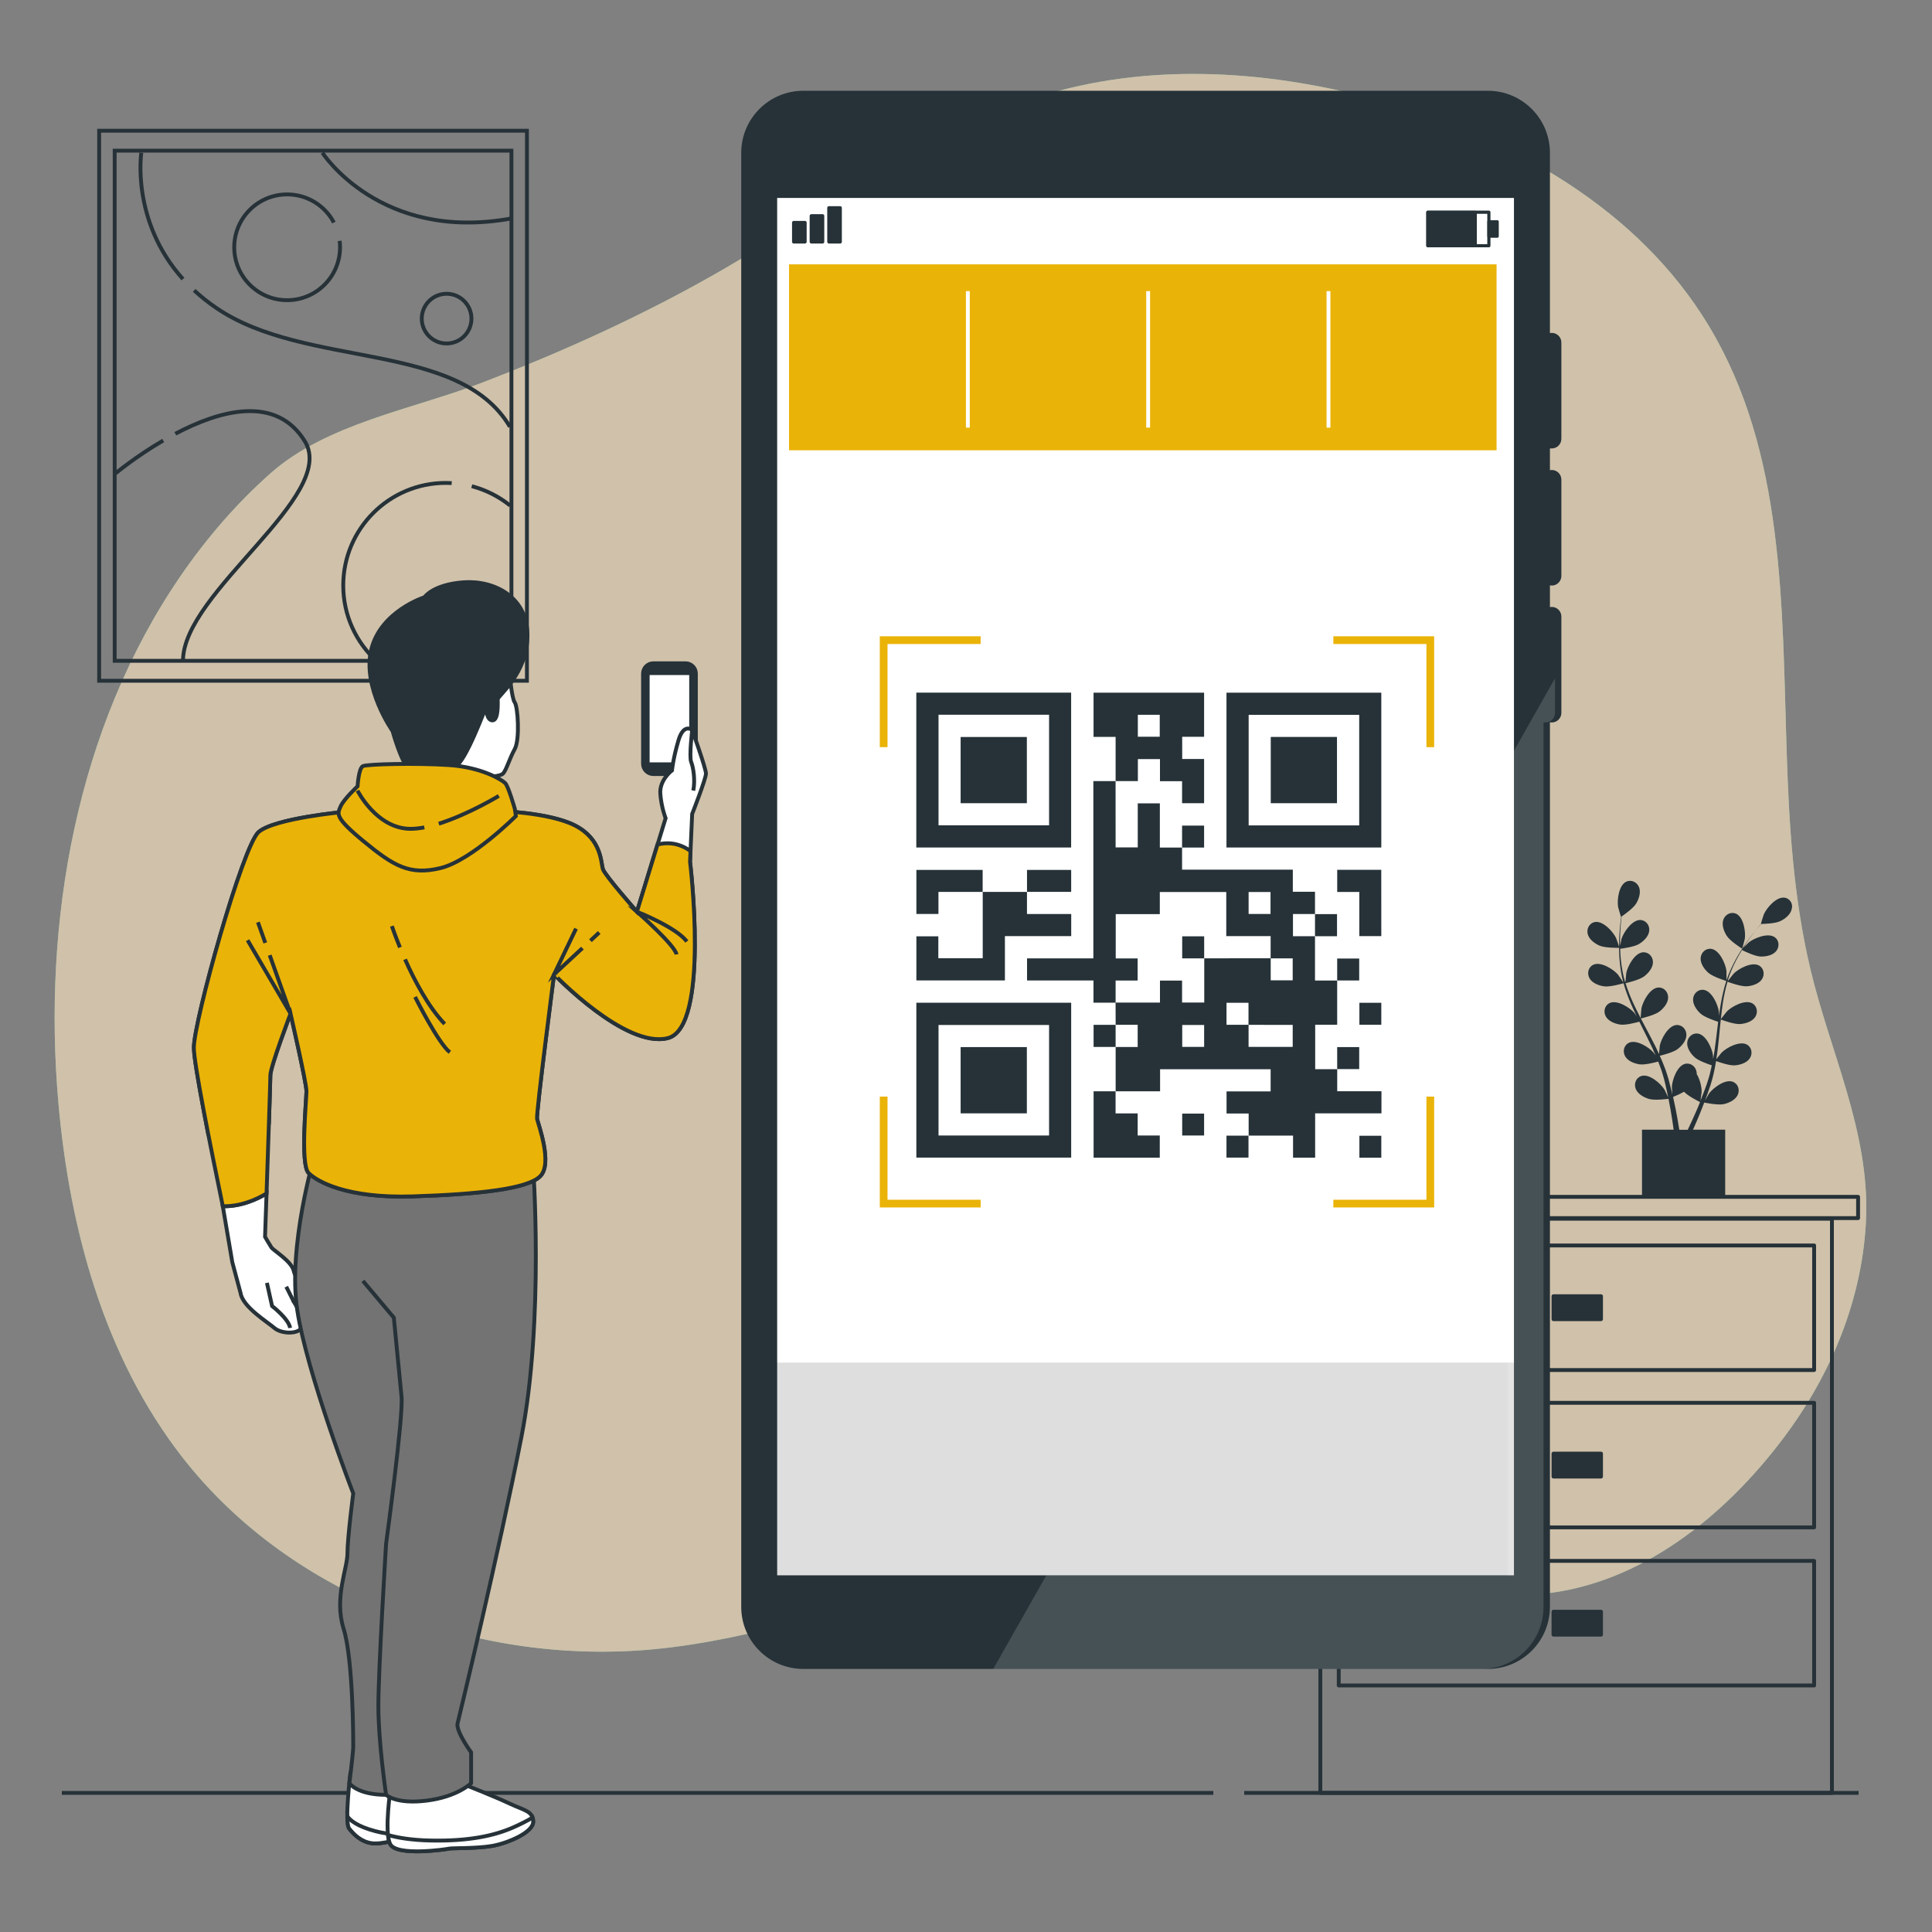 <?xml version="1.0" encoding="utf-8"?>
<!-- Generator: Adobe Illustrator 27.5.0, SVG Export Plug-In . SVG Version: 6.00 Build 0)  -->
<svg version="1.1" xmlns="http://www.w3.org/2000/svg" xmlns:xlink="http://www.w3.org/1999/xlink" x="0px" y="0px"
	 viewBox="0 0 500 500" style="enable-background:new 0 0 500 500;" xml:space="preserve">
<rect x="0" y="0" width="500" height="500" fill="#808080" stroke="none"/>
<style type="text/css">
	.st0{fill:#92E3A9;}
	.st1{opacity:0.7;fill:#EAB3AB;}
	.st2{fill:none;stroke:#263238;stroke-linecap:round;stroke-linejoin:round;stroke-miterlimit:10;}
	.st3{fill:#263238;stroke:#263238;stroke-linecap:round;stroke-linejoin:round;stroke-miterlimit:10;}
	.st4{fill:#263238;}
	.st5{display:none;}
	.st6{display:inline;}
	.st7{fill:none;stroke:#263238;stroke-width:2;stroke-miterlimit:10;}
	.st8{fill:#92E3A9;stroke:#263238;stroke-miterlimit:10;}
	.st9{fill:none;stroke:#263238;stroke-width:0.5;stroke-miterlimit:10;}
	.st10{fill:#263238;stroke:#263238;stroke-miterlimit:10;}
	.st11{fill:none;stroke:#263238;stroke-miterlimit:10;}
	.st12{fill:#FFFFFF;}
	.st13{fill:#DEDEDE;}
	.st14{fill:none;stroke:#263238;stroke-width:0.821;stroke-linecap:round;stroke-linejoin:round;stroke-miterlimit:10;}
	.st15{fill:#263238;stroke:#263238;stroke-width:0.725;stroke-linecap:round;stroke-linejoin:round;stroke-miterlimit:10;}
	.st16{fill:#263238;stroke:#263238;stroke-width:0.883;stroke-linecap:round;stroke-linejoin:round;stroke-miterlimit:10;}
	.st17{fill:#EAB308;}
	.st18{fill:none;stroke:#FFFFFF;stroke-miterlimit:10;}
	.st19{opacity:0.15;fill:#FFFFFF;}
	.st20{fill:none;stroke:#EAB308;stroke-width:2;stroke-miterlimit:10;}
	.st21{fill:#FFFFFF;stroke:#263238;stroke-miterlimit:10;}
	.st22{fill:#737373;stroke:#263238;stroke-miterlimit:10;}
	.st23{fill:#EAB308;stroke:#263238;stroke-miterlimit:10;}
</style>
<g id="Background_Simple">
	<g>
		<path class="st0" d="M459.24,137.52c-2.41-18.76-7.12-36.75-16.97-53.14c-18.32-30.46-51.23-48.85-84.65-58.18
			c-28.01-7.82-58.16-10.08-86.09-2c-30.66,8.87-56.39,29.29-84,45.3c-20.13,11.67-41.38,21.34-63.1,29.66
			c-17.58,6.73-39.92,10.5-54.37,23.29c-8.86,7.84-16.66,16.9-23.35,26.65C19.75,188.4,10.96,238.62,15.12,285.5
			c2.9,32.67,11.89,65.71,32.04,91.59c28.27,36.3,76.8,54.19,122.59,49.68c51.97-5.12,101.25-36.19,152.93-28.73
			c25.73,3.71,50.35,16.93,76.23,14.47c25.51-2.42,47.34-19.96,62.73-40.45c12.34-16.43,20.55-36.3,21.31-56.98
			c0.82-22.4-9.31-42.81-14.4-64.2C459.66,213.5,464.09,175.27,459.24,137.52z"/>
		<path class="st1" d="M459.24,137.52c-2.41-18.76-7.12-36.75-16.97-53.14c-18.32-30.46-51.23-48.85-84.65-58.18
			c-28.01-7.82-58.16-10.08-86.09-2c-30.66,8.87-56.39,29.29-84,45.3c-20.13,11.67-41.38,21.34-63.1,29.66
			c-17.58,6.73-39.92,10.5-54.37,23.29c-8.86,7.84-16.66,16.9-23.35,26.65C19.75,188.4,10.96,238.62,15.12,285.5
			c2.9,32.67,11.89,65.71,32.04,91.59c28.27,36.3,76.8,54.19,122.59,49.68c51.97-5.12,101.25-36.19,152.93-28.73
			c25.73,3.71,50.35,16.93,76.23,14.47c25.51-2.42,47.34-19.96,62.73-40.45c12.34-16.43,20.55-36.3,21.31-56.98
			c0.82-22.4-9.31-42.81-14.4-64.2C459.66,213.5,464.09,175.27,459.24,137.52z"/>
	</g>
</g>
<g id="Furniture">
	<g>
		<g>
			
				<rect x="334.93" y="309.74" transform="matrix(-1 -1.224647e-16 1.224647e-16 -1 815.803 624.985)" class="st2" width="145.94" height="5.5"/>
			
				<rect x="341.7" y="315.4" transform="matrix(-1 -1.224647e-16 1.224647e-16 -1 815.803 779.4)" class="st2" width="132.4" height="148.6"/>
			<g>
				
					<rect x="346.46" y="322.31" transform="matrix(-1 -1.224647e-16 1.224647e-16 -1 815.956 676.871)" class="st2" width="123.03" height="32.24"/>
				
					<rect x="402.04" y="335.47" transform="matrix(-1 -1.224647e-16 1.224647e-16 -1 816.381 676.87)" class="st3" width="12.3" height="5.94"/>
			</g>
			<g>
				
					<rect x="346.46" y="363.04" transform="matrix(-1 -1.224647e-16 1.224647e-16 -1 815.956 758.326)" class="st2" width="123.03" height="32.24"/>
				
					<rect x="402.04" y="376.19" transform="matrix(-1 -1.224647e-16 1.224647e-16 -1 816.381 758.326)" class="st3" width="12.3" height="5.94"/>
			</g>
			<g>
				
					<rect x="346.46" y="403.96" transform="matrix(-1 -1.224647e-16 1.224647e-16 -1 815.956 840.159)" class="st2" width="123.03" height="32.24"/>
				
					<rect x="402.04" y="417.11" transform="matrix(-1 -1.224647e-16 1.224647e-16 -1 816.381 840.159)" class="st3" width="12.3" height="5.94"/>
			</g>
		</g>
		<g>
			<path class="st4" d="M413.96,244.73c1.49,0.65,5.14,0.57,5.14,0.57c0.04,0-0.78-2.39-0.85-2.53c-0.8-1.67-3.33-4.44-5.39-4.16
				c-1.48,0.2-2.31,1.69-1.97,3.08C411.23,243.11,412.69,244.17,413.96,244.73z"/>
			<path class="st4" d="M450.87,245.53c0.03,0.02,0.66-2.42,0.69-2.58c0.26-1.84-0.33-5.54-2.2-6.45c-1.35-0.65-2.86,0.13-3.35,1.48
				c-0.5,1.38,0.13,3.07,0.89,4.24C447.78,243.58,450.86,245.53,450.87,245.53z"/>
			<path class="st4" d="M461.76,232.31c-2.07-0.22-4.52,2.61-5.28,4.31c-0.07,0.15-0.82,2.56-0.78,2.56c0,0,0.04,0,0.04,0
				c-0.39,0.44-0.81,0.92-1.25,1.46c-0.81,0.99-1.71,2.12-2.61,3.42c-0.9,1.29-1.85,2.72-2.71,4.32c-0.86,1.6-1.69,3.32-2.32,5.21
				c-0.01,0.02-0.01,0.04-0.02,0.07c0.01-0.61-0.02-2.31-0.03-2.44c-0.24-1.84-1.78-5.26-3.83-5.64c-1.47-0.27-2.72,0.88-2.84,2.31
				c-0.12,1.46,0.94,2.93,1.97,3.85c1.17,1.04,4.4,2.05,4.66,2.13c-0.58,1.8-1.02,3.7-1.37,5.65c-0.2,1.11-0.36,2.24-0.52,3.37
				c-0.01-0.53-0.02-1-0.03-1.06c-0.24-1.84-1.78-5.26-3.83-5.64c-1.47-0.27-2.72,0.88-2.84,2.31c-0.12,1.46,0.94,2.93,1.97,3.85
				c1.05,0.94,3.79,1.85,4.52,2.09c-0.05,0.43-0.11,0.87-0.16,1.3c-0.25,2.09-0.49,4.17-0.79,6.2c-0.1,0.72-0.23,1.42-0.36,2.12
				c-0.01-0.47-0.02-0.86-0.03-0.92c-0.24-1.84-1.78-5.26-3.83-5.64c-1.47-0.27-2.72,0.88-2.84,2.31c-0.12,1.46,0.94,2.93,1.97,3.85
				c1,0.89,3.52,1.76,4.39,2.04c-0.15,0.72-0.3,1.43-0.48,2.12c-0.13,0.47-0.23,0.93-0.39,1.39c-0.15,0.46-0.3,0.92-0.44,1.37
				c-0.31,0.86-0.63,1.75-0.96,2.58c-0.22,0.58-0.44,1.13-0.67,1.68c0.11-0.71,0.3-2.11,0.31-2.23c0.03-1.23-0.41-3.24-1.28-4.65
				c0.01-0.18-0.01-0.36-0.03-0.54c-0.23-1.42-1.56-2.47-3.01-2.09c-2.01,0.53-3.28,4.06-3.38,5.91c-0.01,0.11,0.07,1.3,0.12,2.05
				c-0.1-0.44-0.19-0.86-0.3-1.31c-0.21-0.89-0.45-1.77-0.7-2.72c-0.14-0.45-0.28-0.91-0.42-1.37c-0.13-0.46-0.32-0.93-0.49-1.41
				c-0.4-1.09-0.85-2.17-1.34-3.25c0.78-0.19,3.53-0.89,4.63-1.74c1.1-0.84,2.27-2.22,2.26-3.69c-0.01-1.44-1.17-2.68-2.66-2.52
				c-2.07,0.22-3.86,3.52-4.23,5.33c-0.02,0.11-0.15,1.45-0.2,2.18c-0.3-0.65-0.59-1.29-0.91-1.94c-0.92-1.86-1.92-3.71-2.9-5.57
				c-0.3-0.57-0.59-1.14-0.89-1.71c0.28-0.06,3.57-0.83,4.8-1.78c1.1-0.84,2.27-2.22,2.26-3.69c-0.01-1.44-1.17-2.68-2.66-2.52
				c-2.07,0.22-3.86,3.52-4.24,5.33c-0.03,0.14-0.2,2.06-0.22,2.55c-0.65-1.25-1.29-2.51-1.87-3.77c-0.8-1.74-1.49-3.49-2.03-5.24
				c0.13-0.03,3.57-0.81,4.83-1.78c1.1-0.84,2.27-2.22,2.26-3.69c-0.01-1.44-1.17-2.68-2.66-2.52c-2.07,0.22-3.86,3.52-4.24,5.33
				c-0.02,0.12-0.16,1.58-0.21,2.28c-0.07,0.01-0.05,0.01-0.12,0.01c-0.56-1.88-0.86-3.77-1.06-5.55c-0.12-1.03-0.17-2.03-0.2-2.99
				c0.65-0.08,3.64-0.48,4.88-1.23c1.19-0.72,2.5-1.96,2.65-3.42c0.15-1.43-0.87-2.79-2.36-2.8c-2.08,0-4.22,3.07-4.8,4.84
				c-0.03,0.1-0.24,1.11-0.38,1.85c-0.01-0.44-0.02-0.89-0.02-1.31c0-1.57,0.1-3.01,0.2-4.29c0.06-0.72,0.13-1.38,0.2-1.99
				c0.6-0.41,3.01-2.11,3.75-3.32c0.72-1.18,1.31-2.89,0.77-4.26c-0.53-1.34-2.06-2.08-3.39-1.39c-1.85,0.95-2.33,4.67-2.03,6.5
				c0.03,0.16,0.72,2.59,0.76,2.56c0,0,0.03-0.02,0.04-0.02c-0.08,0.59-0.16,1.22-0.24,1.91c-0.13,1.27-0.26,2.72-0.29,4.29
				c-0.04,1.58-0.04,3.29,0.12,5.1c0.16,1.81,0.42,3.71,0.94,5.62c0.01,0.02,0.02,0.04,0.02,0.07c-0.33-0.51-1.29-1.92-1.38-2.02
				c-1.21-1.4-4.39-3.4-6.3-2.59c-1.38,0.59-1.78,2.24-1.09,3.5c0.71,1.29,2.4,1.92,3.77,2.12c1.55,0.23,4.8-0.72,5.06-0.8
				c0.51,1.82,1.19,3.65,1.97,5.46c0.45,1.04,0.93,2.07,1.43,3.09c-0.3-0.44-0.57-0.82-0.61-0.87c-1.21-1.4-4.39-3.4-6.3-2.59
				c-1.38,0.59-1.78,2.24-1.09,3.49c0.71,1.29,2.4,1.92,3.77,2.12c1.39,0.2,4.18-0.55,4.92-0.75c0.2,0.39,0.39,0.79,0.58,1.18
				c0.94,1.88,1.89,3.75,2.77,5.61c0.31,0.66,0.59,1.31,0.87,1.97c-0.26-0.39-0.49-0.71-0.53-0.75c-1.21-1.4-4.39-3.4-6.3-2.59
				c-1.38,0.59-1.78,2.24-1.09,3.5c0.71,1.29,2.4,1.92,3.77,2.12c1.33,0.19,3.91-0.47,4.79-0.72c0.27,0.68,0.54,1.36,0.77,2.04
				c0.15,0.46,0.32,0.9,0.44,1.37c0.13,0.47,0.26,0.93,0.39,1.38c0.21,0.89,0.44,1.8,0.62,2.68c0.13,0.6,0.25,1.18,0.37,1.77
				c-0.3-0.66-0.91-1.93-0.98-2.03c-0.99-1.57-3.82-4.03-5.83-3.51c-1.45,0.37-2.1,1.94-1.61,3.29c0.5,1.38,2.08,2.26,3.41,2.67
				c1.46,0.45,4.69,0.04,5.1-0.02c0.19,0.97,0.37,1.91,0.53,2.8c0.34,1.95,0.6,3.7,0.8,5.19h-8.19v17.23h21.53v-17.23h-8.33
				c0.54-1.2,1.13-2.56,1.75-4.07c0.38-0.92,0.77-1.92,1.16-2.95c0.39,0.08,3.59,0.73,5.08,0.4c1.35-0.31,2.99-1.07,3.6-2.41
				c0.59-1.31,0.06-2.92-1.36-3.4c-1.97-0.66-4.98,1.58-6.08,3.07c-0.07,0.09-0.66,1.12-1.03,1.78c0.16-0.42,0.31-0.83,0.47-1.26
				c0.31-0.86,0.6-1.72,0.92-2.65c0.14-0.45,0.27-0.91,0.41-1.38c0.15-0.46,0.24-0.96,0.37-1.44c0.27-1.13,0.48-2.28,0.68-3.45
				c0.75,0.27,3.43,1.21,4.82,1.11c1.38-0.1,3.12-0.61,3.92-1.84c0.78-1.2,0.5-2.88-0.83-3.57c-1.85-0.95-5.16,0.8-6.48,2.11
				c-0.08,0.08-0.92,1.13-1.37,1.71c0.11-0.7,0.22-1.4,0.31-2.12c0.26-2.06,0.45-4.16,0.65-6.24c0.06-0.64,0.13-1.28,0.2-1.91
				c0.27,0.1,3.43,1.28,4.99,1.17c1.38-0.1,3.12-0.61,3.92-1.83c0.78-1.2,0.5-2.88-0.83-3.57c-1.85-0.95-5.16,0.8-6.48,2.11
				c-0.1,0.1-1.3,1.61-1.59,2c0.15-1.4,0.31-2.8,0.52-4.17c0.29-1.89,0.69-3.73,1.2-5.49c0.12,0.05,3.42,1.29,5.01,1.18
				c1.38-0.1,3.12-0.61,3.92-1.84c0.78-1.2,0.5-2.88-0.83-3.57c-1.85-0.95-5.16,0.8-6.48,2.11c-0.09,0.09-1,1.23-1.43,1.79
				c-0.06-0.03-0.05-0.02-0.11-0.05c0.57-1.87,1.36-3.62,2.18-5.21c0.47-0.93,0.98-1.78,1.49-2.61c0.59,0.29,3.3,1.61,4.75,1.67
				c1.39,0.06,3.17-0.26,4.1-1.39c0.91-1.11,0.82-2.81-0.43-3.64c-1.73-1.15-5.22,0.23-6.67,1.39c-0.08,0.06-0.81,0.79-1.34,1.33
				c0.24-0.37,0.47-0.75,0.7-1.1c0.87-1.31,1.75-2.46,2.53-3.46c0.45-0.57,0.87-1.08,1.27-1.55c0.73-0.01,3.67-0.1,4.96-0.71
				c1.25-0.59,2.69-1.69,2.99-3.12C464.11,233.93,463.25,232.47,461.76,232.31z M438.87,287.84c-0.75,1.72-1.46,3.25-2.09,4.55
				h-2.18c-0.24-1.54-0.55-3.36-0.95-5.41c-0.19-0.98-0.42-2.03-0.66-3.1c0.24-0.1,1.62-0.65,2.84-1.34
				c1.06,1.15,3.79,2.5,4.14,2.67C439.61,286.12,439.24,287.01,438.87,287.84z"/>
		</g>
	</g>
</g>
<g id="Plant" class="st5">
	<g class="st6">
		<g>
			<line class="st7" x1="28.47" y1="316.96" x2="40.07" y2="428.09"/>
			<g>
				<g>
					<line class="st7" x1="38.2" y1="406.82" x2="32.94" y2="401.27"/>
					<path class="st8" d="M34.54,402.93c0,0,0.15-2.46-2.09-4.46c-1.35-1.21-8.45-4.19-9.13-1.69
						C22.59,399.5,29.86,404.84,34.54,402.93z"/>
					<line class="st9" x1="34.54" y1="402.93" x2="27.78" y2="398.72"/>
				</g>
				<g>
					<line class="st7" x1="39.52" y1="419.46" x2="34.26" y2="413.91"/>
					<path class="st8" d="M35.86,415.57c0,0,0.15-2.46-2.09-4.46c-1.35-1.21-8.45-4.19-9.13-1.69
						C23.91,412.14,31.18,417.48,35.86,415.57z"/>
					<line class="st9" x1="35.86" y1="415.57" x2="29.1" y2="411.36"/>
				</g>
				<g>
					<line class="st7" x1="34.98" y1="375.98" x2="29.72" y2="370.43"/>
					<path class="st8" d="M31.32,372.09c0,0,0.15-2.46-2.09-4.46c-1.35-1.21-8.45-4.19-9.13-1.69
						C19.37,368.66,26.64,374,31.32,372.09z"/>
					<line class="st9" x1="31.32" y1="372.09" x2="24.56" y2="367.88"/>
				</g>
				<g>
					<line class="st7" x1="36.3" y1="388.62" x2="31.04" y2="383.07"/>
					<path class="st8" d="M32.64,384.73c0,0,0.15-2.46-2.09-4.46c-1.35-1.21-8.45-4.19-9.13-1.69
						C20.69,381.3,27.96,386.64,32.64,384.73z"/>
					<line class="st9" x1="32.64" y1="384.73" x2="25.88" y2="380.52"/>
				</g>
				<g>
					<line class="st7" x1="32.84" y1="355.45" x2="27.58" y2="349.89"/>
					<path class="st8" d="M29.18,351.56c0,0,0.15-2.46-2.09-4.46c-1.35-1.21-8.45-4.19-9.13-1.69
						C17.23,348.13,24.5,353.47,29.18,351.56z"/>
					<line class="st9" x1="29.18" y1="351.56" x2="22.42" y2="347.35"/>
				</g>
				<g>
					<line class="st7" x1="30.69" y1="334.83" x2="25.43" y2="329.27"/>
					<path class="st8" d="M27.03,330.94c0,0,0.15-2.46-2.09-4.46c-1.35-1.21-8.45-4.19-9.13-1.69
						C15.07,327.51,22.34,332.85,27.03,330.94z"/>
					<line class="st9" x1="27.03" y1="330.94" x2="20.26" y2="326.72"/>
				</g>
				<g>
					<line class="st7" x1="37.32" y1="399.34" x2="41.31" y2="392.82"/>
					<path class="st8" d="M40.09,394.78c0,0-0.65-2.37,1.13-4.8c1.07-1.46,7.4-5.85,8.58-3.54
						C51.08,388.96,45.07,395.69,40.09,394.78z"/>
					<line class="st9" x1="40.09" y1="394.78" x2="46.18" y2="388.96"/>
				</g>
				<g>
					<line class="st7" x1="33.84" y1="366.08" x2="37.84" y2="359.56"/>
					<path class="st8" d="M36.62,361.52c0,0-0.65-2.37,1.13-4.8c1.07-1.46,7.4-5.85,8.58-3.54C47.61,355.7,41.6,362.43,36.62,361.52
						z"/>
					<line class="st9" x1="36.62" y1="361.52" x2="42.71" y2="355.7"/>
				</g>
				<g>
					<line class="st7" x1="32.32" y1="351.47" x2="36.32" y2="344.95"/>
					<path class="st8" d="M35.1,346.91c0,0-0.65-2.37,1.13-4.8c1.07-1.46,7.4-5.85,8.58-3.54C46.08,341.08,40.07,347.81,35.1,346.91
						z"/>
					<line class="st9" x1="35.1" y1="346.91" x2="41.19" y2="341.09"/>
				</g>
				<g>
					<line class="st7" x1="30.08" y1="330.04" x2="34.08" y2="323.52"/>
					<path class="st8" d="M32.86,325.48c0,0-0.65-2.37,1.13-4.8c1.07-1.46,7.4-5.85,8.58-3.54
						C43.85,319.65,37.84,326.38,32.86,325.48z"/>
					<line class="st9" x1="32.86" y1="325.48" x2="38.95" y2="319.66"/>
					<path class="st8" d="M28.37,316.34c0,0-0.65-2.37,1.13-4.8c1.07-1.46,7.4-5.85,8.58-3.54
						C39.36,310.51,33.35,317.24,28.37,316.34z"/>
					<line class="st9" x1="28.37" y1="316.34" x2="34.46" y2="310.52"/>
					<path class="st8" d="M28.73,316.59c0,0-2.43,0.4-4.65-1.62c-1.34-1.22-5.04-7.98-2.62-8.9
						C24.08,305.05,30.15,311.74,28.73,316.59z"/>
					<line class="st9" x1="28.73" y1="316.59" x2="23.58" y2="309.92"/>
				</g>
			</g>
		</g>
		<g>
			<line class="st7" x1="59.06" y1="332.26" x2="47.53" y2="443.4"/>
			<g>
				<g>
					<line class="st7" x1="50.08" y1="422.2" x2="46.08" y2="415.69"/>
					<path class="st8" d="M47.3,417.64c0,0,0.65-2.37-1.13-4.8c-1.07-1.46-7.41-5.84-8.58-3.53
						C36.31,411.83,42.32,418.55,47.3,417.64z"/>
					<line class="st9" x1="47.3" y1="417.64" x2="41.55" y2="412.13"/>
				</g>
				<g>
					<line class="st7" x1="53.28" y1="391.36" x2="49.28" y2="384.84"/>
					<path class="st8" d="M50.5,386.8c0,0,0.65-2.37-1.13-4.8c-1.07-1.46-7.41-5.84-8.58-3.53C39.51,380.98,45.52,387.71,50.5,386.8
						z"/>
					<line class="st9" x1="50.5" y1="386.8" x2="44.75" y2="381.28"/>
				</g>
				<g>
					<line class="st7" x1="51.97" y1="404" x2="47.97" y2="397.48"/>
					<path class="st8" d="M49.19,399.44c0,0,0.65-2.37-1.13-4.8c-1.07-1.46-7.41-5.84-8.58-3.53
						C38.2,393.62,44.21,400.35,49.19,399.44z"/>
					<line class="st9" x1="49.19" y1="399.44" x2="43.44" y2="393.92"/>
				</g>
				<g>
					<line class="st7" x1="55.41" y1="370.83" x2="51.41" y2="364.31"/>
					<path class="st8" d="M52.63,366.27c0,0,0.65-2.37-1.13-4.8c-1.07-1.46-7.41-5.84-8.58-3.53
						C41.64,360.45,47.65,367.18,52.63,366.27z"/>
					<line class="st9" x1="52.63" y1="366.27" x2="46.88" y2="360.75"/>
				</g>
				<g>
					<line class="st7" x1="57.55" y1="350.21" x2="53.55" y2="343.69"/>
					<path class="st8" d="M54.77,345.65c0,0,0.65-2.37-1.13-4.8c-1.07-1.46-7.41-5.84-8.58-3.53
						C43.78,339.83,49.79,346.55,54.77,345.65z"/>
					<line class="st9" x1="54.77" y1="345.65" x2="49.02" y2="340.13"/>
				</g>
				<g>
					<line class="st7" x1="50.75" y1="414.7" x2="56.01" y2="409.15"/>
					<path class="st8" d="M54.41,410.81c0,0-0.15-2.46,2.09-4.46c1.35-1.21,8.45-4.2,9.13-1.7
						C66.36,407.37,59.09,412.72,54.41,410.81z"/>
					<line class="st9" x1="54.41" y1="410.81" x2="61.57" y2="406.37"/>
				</g>
				<g>
					<line class="st7" x1="54.2" y1="381.44" x2="59.46" y2="375.89"/>
					<path class="st8" d="M57.86,377.55c0,0-0.15-2.46,2.09-4.46c1.35-1.21,8.45-4.2,9.13-1.7
						C69.81,374.11,62.55,379.46,57.86,377.55z"/>
					<line class="st9" x1="57.86" y1="377.55" x2="65.02" y2="373.11"/>
				</g>
				<g>
					<line class="st7" x1="55.72" y1="366.82" x2="60.98" y2="361.27"/>
					<path class="st8" d="M59.38,362.93c0,0-0.15-2.46,2.09-4.46c1.35-1.21,8.45-4.2,9.13-1.7
						C71.33,359.49,64.06,364.84,59.38,362.93z"/>
					<line class="st9" x1="59.38" y1="362.93" x2="66.54" y2="358.49"/>
				</g>
				<g>
					<line class="st7" x1="57.94" y1="345.4" x2="63.2" y2="339.84"/>
					<path class="st8" d="M61.6,341.5c0,0-0.15-2.46,2.09-4.46c1.35-1.21,8.45-4.2,9.13-1.7C73.55,338.07,66.29,343.41,61.6,341.5z"
						/>
					<line class="st9" x1="61.6" y1="341.5" x2="68.76" y2="337.06"/>
					<path class="st8" d="M59.09,331.64c0,0-0.15-2.46,2.09-4.46c1.35-1.21,8.45-4.2,9.13-1.7
						C71.04,328.2,63.78,333.55,59.09,331.64z"/>
					<line class="st9" x1="59.09" y1="331.64" x2="66.25" y2="327.2"/>
					<path class="st8" d="M59.39,331.95c0,0-2.46-0.11-4.22-2.55c-1.06-1.47-3.29-8.84-0.73-9.25
						C57.22,319.71,61.78,327.5,59.39,331.95z"/>
					<line class="st9" x1="59.39" y1="331.95" x2="55.72" y2="324.37"/>
				</g>
			</g>
		</g>
		<line class="st7" x1="45.84" y1="287" x2="45.84" y2="427.55"/>
		<g>
			<g>
				<line class="st7" x1="45.96" y1="406.42" x2="41.3" y2="400.35"/>
				<path class="st8" d="M42.72,402.17c0,0,0.4-2.43-1.62-4.65c-1.22-1.34-7.97-5.05-8.9-2.63
					C31.19,397.52,37.86,403.58,42.72,402.17z"/>
				<line class="st9" x1="42.72" y1="402.17" x2="36.43" y2="397.28"/>
			</g>
			<g>
				<line class="st7" x1="45.96" y1="380" x2="41.3" y2="373.94"/>
				<path class="st8" d="M42.72,375.76c0,0,0.4-2.43-1.62-4.65c-1.22-1.34-7.97-5.05-8.9-2.63
					C31.19,371.1,37.86,377.17,42.72,375.76z"/>
				<line class="st9" x1="42.72" y1="375.76" x2="36.43" y2="370.86"/>
			</g>
			<g>
				<line class="st7" x1="45.96" y1="349" x2="41.3" y2="342.93"/>
				<path class="st8" d="M42.72,344.75c0,0,0.4-2.43-1.62-4.65c-1.22-1.34-7.97-5.05-8.9-2.63
					C31.19,340.09,37.86,346.16,42.72,344.75z"/>
				<line class="st9" x1="42.72" y1="344.75" x2="36.43" y2="339.85"/>
			</g>
			<g>
				<line class="st7" x1="45.96" y1="328.35" x2="41.3" y2="322.28"/>
				<path class="st8" d="M42.72,324.1c0,0,0.4-2.43-1.62-4.65c-1.22-1.34-7.97-5.05-8.9-2.63C31.19,319.45,37.86,325.52,42.72,324.1
					z"/>
				<line class="st9" x1="42.72" y1="324.1" x2="36.43" y2="319.21"/>
			</g>
			<g>
				<line class="st7" x1="45.96" y1="307.62" x2="41.3" y2="301.55"/>
				<path class="st8" d="M42.72,303.37c0,0,0.4-2.43-1.62-4.65c-1.22-1.34-7.97-5.05-8.9-2.63
					C31.19,298.72,37.86,304.79,42.72,303.37z"/>
				<line class="st9" x1="42.72" y1="303.37" x2="36.43" y2="298.48"/>
			</g>
			<g>
				<line class="st7" x1="45.85" y1="414.48" x2="50.51" y2="408.41"/>
				<path class="st8" d="M49.09,410.23c0,0-0.4-2.43,1.62-4.65c1.22-1.34,7.97-5.05,8.9-2.63
					C60.62,405.58,53.95,411.65,49.09,410.23z"/>
				<line class="st9" x1="49.09" y1="410.23" x2="55.75" y2="405.08"/>
			</g>
			<g>
				<line class="st7" x1="45.85" y1="372.47" x2="50.51" y2="366.41"/>
				<path class="st8" d="M49.09,368.23c0,0-0.4-2.43,1.62-4.65c1.22-1.34,7.97-5.05,8.9-2.63
					C60.62,363.57,53.95,369.64,49.09,368.23z"/>
				<line class="st9" x1="49.09" y1="368.23" x2="55.75" y2="363.07"/>
			</g>
			<g>
				<line class="st7" x1="45.85" y1="351.74" x2="50.51" y2="345.67"/>
				<path class="st8" d="M49.09,347.49c0,0-0.4-2.43,1.62-4.65c1.22-1.34,7.97-5.05,8.9-2.63
					C60.62,342.84,53.95,348.91,49.09,347.49z"/>
				<line class="st9" x1="49.09" y1="347.49" x2="55.75" y2="342.34"/>
			</g>
			<g>
				<line class="st7" x1="45.85" y1="324.34" x2="50.51" y2="318.27"/>
				<path class="st8" d="M49.09,320.09c0,0-0.4-2.43,1.62-4.65c1.22-1.34,7.97-5.05,8.9-2.63
					C60.62,315.44,53.95,321.51,49.09,320.09z"/>
				<line class="st9" x1="49.09" y1="320.09" x2="55.75" y2="314.93"/>
			</g>
			<g>
				<line class="st7" x1="45.85" y1="302.79" x2="50.51" y2="296.72"/>
				<path class="st8" d="M49.09,298.55c0,0-0.4-2.43,1.62-4.65c1.22-1.34,7.97-5.05,8.9-2.63
					C60.62,293.89,53.95,299.96,49.09,298.55z"/>
				<line class="st9" x1="49.09" y1="298.55" x2="55.75" y2="293.39"/>
				<path class="st8" d="M45.58,288.99c0,0-0.4-2.43,1.62-4.65c1.22-1.34,7.97-5.05,8.9-2.63
					C57.11,284.34,50.43,290.41,45.58,288.99z"/>
				<line class="st9" x1="45.58" y1="288.99" x2="52.24" y2="283.83"/>
				<path class="st8" d="M45.9,289.28c0,0-2.46,0.15-4.46-2.1c-1.2-1.35-4.18-8.46-1.68-9.13C42.48,277.32,47.82,284.6,45.9,289.28z
					"/>
				<line class="st9" x1="45.9" y1="289.28" x2="41.47" y2="282.11"/>
			</g>
		</g>
		<polygon class="st10" points="51.63,464 36.74,464 34.88,426.41 53.49,426.41 		"/>
	</g>
</g>
<g id="Picture">
	<g>
		<polyline class="st11" points="115.08,176.18 25.66,176.18 25.66,33.83 136.37,33.83 136.37,176.18 120.89,176.18 		"/>
		<rect x="29.68" y="38.99" class="st11" width="102.68" height="132.03"/>
		<path class="st11" d="M50.25,75.15c1.72,1.59,3.65,3.14,5.82,4.61c23.23,15.76,62.63,8.29,75.9,30.69"/>
		<path class="st11" d="M36.57,39.53c0,0-2.7,17.7,10.78,32.69"/>
		<path class="st11" d="M45.37,112.26c11.33-5.98,26-10.23,33.51,1.92c8.71,14.1-31.52,38.99-31.52,56.82"/>
		<path class="st11" d="M29.94,122.48c0,0,5.17-4.32,12.3-8.48"/>
		<path class="st11" d="M83.44,39.53c0,0,14.93,23.23,48.94,17"/>
		<path class="st11" d="M87.9,62.34c0.07,0.54,0.1,1.1,0.1,1.66c0,7.56-6.13,13.69-13.69,13.69c-7.56,0-13.69-6.13-13.69-13.69
			s6.13-13.69,13.69-13.69c5.25,0,9.81,2.95,12.1,7.29"/>
		<path class="st11" d="M122.01,82.46c0,3.55-2.88,6.43-6.43,6.43c-3.55,0-6.43-2.88-6.43-6.43c0-3.55,2.88-6.43,6.43-6.43
			C119.13,76.03,122.01,78.91,122.01,82.46z"/>
		<path class="st11" d="M122.09,125.83c3.67,0.96,7.04,2.68,9.91,5"/>
		<path class="st11" d="M97.46,171.1c-5.3-4.85-8.63-11.83-8.63-19.58c0-14.66,11.88-26.54,26.54-26.54c0.51,0,1.02,0.01,1.53,0.04"
			/>
	</g>
</g>
<g id="Floor">
	<g>
		<line class="st11" x1="322" y1="464" x2="481" y2="464"/>
		<line class="st11" x1="16" y1="464" x2="314" y2="464"/>
	</g>
</g>
<g id="Device">
	<g>
		<rect x="193.7" y="42.5" class="st12" width="201.83" height="373.89"/>
		<rect x="193.7" y="352.63" class="st13" width="201.83" height="63.76"/>
		<g>
			<path class="st4" d="M401.59,116.06c1.38,0,2.49-1.12,2.49-2.49V88.64c0-1.38-1.12-2.49-2.49-2.49c-0.16,0-0.32,0.02-0.47,0.05
				V39.56c0-8.88-7.2-16.07-16.07-16.07H207.9c-8.88,0-16.07,7.2-16.07,16.07v376.29c0,8.88,7.2,16.07,16.07,16.07h177.15
				c8.88,0,16.07-7.2,16.07-16.07V186.93c0.15,0.03,0.31,0.05,0.47,0.05c1.38,0,2.49-1.12,2.49-2.49v-24.93
				c0-1.38-1.12-2.49-2.49-2.49c-0.16,0-0.32,0.02-0.47,0.05v-5.63c0.15,0.03,0.31,0.05,0.47,0.05c1.38,0,2.49-1.12,2.49-2.49
				v-24.93c0-1.38-1.12-2.49-2.49-2.49c-0.16,0-0.32,0.02-0.47,0.05v-5.63C401.27,116.04,401.43,116.06,401.59,116.06z
				 M391.81,407.69H201.13V51.22h190.68V407.69z"/>
			<g>
				<g>
					<rect x="369.51" y="54.92" class="st14" width="15.81" height="8.67"/>
					<rect x="369.51" y="54.92" class="st15" width="12.33" height="8.67"/>
					<rect x="385.29" y="57.35" class="st15" width="2.23" height="3.82"/>
				</g>
				<g>
					<rect x="205.42" y="57.61" class="st16" width="2.9" height="4.97"/>
					<rect x="209.98" y="55.87" class="st16" width="2.9" height="6.71"/>
					<rect x="214.53" y="53.8" class="st16" width="2.9" height="8.78"/>
				</g>
			</g>
			<g>
				<g>
					<rect x="204.2" y="68.41" class="st17" width="183.11" height="48.12"/>
				</g>
				<line class="st18" x1="250.48" y1="75.34" x2="250.48" y2="110.67"/>
				<line class="st18" x1="297.14" y1="75.34" x2="297.14" y2="110.67"/>
				<line class="st18" x1="343.81" y1="75.34" x2="343.81" y2="110.67"/>
			</g>
		</g>
		<path class="st19" d="M399.47,186.93c0.15,0.03,0.31,0.05,0.47,0.05c1.38,0,2.49-1.12,2.49-2.49v-8.93l-12.27,21.64v210.5H270.79
			l-13.75,24.24h126.35c8.88,0,16.07-7.2,16.07-16.07V186.93z"/>
		<g>
			<g>
				<path class="st4" d="M288.73,282.43c0-3.83,0-7.65,0-11.48l-0.01,0.01c1.9,0,3.8,0,5.71,0c0-1.95,0-3.83,0-5.75
					c-1.92,0-3.82,0-5.71,0l0.01,0.01c-0.01-1.92-0.01-3.83-0.02-5.75c3.81,0,7.63,0,11.49,0c0-1.94,0-3.82,0-5.7
					c1.92,0,3.8,0,5.72,0c0,1.91,0,3.79,0,5.68c1.94,0,3.82,0,5.74,0c0-3.84,0-7.64,0-11.44l-0.01,0.01c0.24,0,0.48-0.01,0.73-0.01
					c5.49,0,10.99-0.01,16.48-0.01c0,1.9,0,3.8,0,5.71c1.94,0,3.82,0,5.69,0c0-1.91,0-3.8,0-5.69c-1.93,0-3.82,0-5.71,0
					c0-1.9,0-3.81,0-5.76c-3.85,0-7.65,0-11.48,0c0-3.84,0-7.62,0-11.41c-5.74,0-11.45,0-17.2,0c0,1.92,0,3.8,0,5.72
					c-3.84,0-7.62,0-11.41,0c0,3.83,0,7.62,0,11.47c1.92,0,3.8,0,5.67,0c0,1.93,0,3.8,0,5.72c-1.91,0-3.79,0-5.7,0
					c0,1.95,0,3.84,0,5.73c-1.89,0-3.78,0-5.73,0c0-1.92,0-3.81,0-5.74c-5.76,0-11.46,0-17.19,0c0-1.92,0-3.79,0-5.72
					c5.71,0,11.41,0,17.16,0c0-15.31,0-30.56,0-45.88c1.95,0,3.85,0,5.76,0l-0.01-0.01c0,5.52,0.01,11.04,0.01,16.56
					c0,0.19,0,0.39,0,0.61c1.91,0,3.79,0,5.73,0c0-3.8,0-7.59,0-11.41c1.92,0,3.79,0,5.72,0c0,3.79,0,7.58,0,11.45
					c1.95,0,3.86,0,5.76,0l-0.01-0.01c0,1.89,0,3.78,0,5.73c9.57,0,19.09,0,28.66,0c0,1.92,0,3.8,0,5.72c1.92,0,3.8,0,5.74,0
					c0,1.96,0,3.86,0,5.76l0.01-0.01c-1.9,0-3.8,0-5.71,0c0,1.95,0,3.83,0,5.75c1.92,0,3.82,0,5.71,0l-0.01-0.01
					c0,3.8,0,7.6,0,11.48c1.94,0,3.84,0,5.75,0l-0.01-0.01c0,3.8,0,7.6,0,11.45c-1.9,0-3.78,0-5.69,0c0,3.84,0,7.63,0,11.5
					c1.9,0,3.8,0,5.71,0l-0.01-0.01c0,1.89,0,3.78,0,5.73c3.83,0,7.63,0,11.45,0c0,1.92,0,3.8,0,5.72c-5.7,0-11.4,0-17.16,0
					c0,3.85,0,7.64,0,11.46c-1.92,0-3.8,0-5.72,0c0-1.87,0-3.76,0-5.71c-3.87,0-7.68,0-11.5,0l0.01,0.01c0-1.89,0-3.78,0-5.73
					c-1.92,0-3.81,0-5.72,0c0-1.93,0-3.8,0-5.72c3.79,0,7.58,0,11.41,0c0-1.94,0-3.82,0-5.73c-9.53,0-19.04,0-28.61,0
					c0,1.88,0,3.76,0,5.7c-3.87,0-7.68,0-11.5,0L288.73,282.43z M323.11,265.23c0-1.9,0-3.8,0-5.71c-1.93,0-3.82,0-5.69,0
					c0,1.91,0,3.8,0,5.7c1.93,0,3.82,0,5.71,0c0,1.9,0,3.8,0,5.71c3.84,0,7.64,0,11.42,0c0-1.91,0-3.8,0-5.69
					C330.71,265.23,326.91,265.23,323.11,265.23z M311.63,265.26c-1.92,0-3.8,0-5.67,0c0,1.92,0,3.8,0,5.67c1.91,0,3.78,0,5.67,0
					C311.63,269.04,311.63,267.17,311.63,265.26z M323.14,236.53c1.92,0,3.8,0,5.67,0c0-1.92,0-3.8,0-5.67c-1.91,0-3.78,0-5.67,0
					C323.14,232.75,323.14,234.62,323.14,236.53z"/>
				<path class="st4" d="M237.14,219.33c0-13.37,0-26.71,0-40.07c13.36,0,26.7,0,40.07,0c0,13.34,0,26.69,0,40.07
					C263.88,219.33,250.53,219.33,237.14,219.33z M242.89,184.98c0,9.56,0,19.09,0,28.61c9.56,0,19.09,0,28.61,0
					c0-9.55,0-19.07,0-28.61C261.95,184.98,252.44,184.98,242.89,184.98z"/>
				<path class="st4" d="M357.48,219.34c-13.37,0-26.71,0-40.07,0c0-13.36,0-26.7,0-40.07c13.34,0,26.69,0,40.07,0
					C357.48,192.6,357.48,205.95,357.48,219.34z M351.76,185c-9.57,0-19.09,0-28.61,0c0,9.56,0,19.09,0,28.61
					c9.55,0,19.07,0,28.61,0C351.76,204.06,351.76,194.54,351.76,185z"/>
				<path class="st4" d="M237.15,259.51c13.37,0,26.71,0,40.07,0c0,13.36,0,26.7,0,40.07c-13.34,0-26.69,0-40.07,0
					C237.15,286.25,237.15,272.9,237.15,259.51z M271.5,265.26c-9.56,0-19.09,0-28.61,0c0,9.56,0,19.09,0,28.61
					c9.55,0,19.07,0,28.61,0C271.5,284.33,271.5,274.81,271.5,265.26z"/>
				<path class="st4" d="M288.72,202.17c0-3.8,0-7.61,0-11.46c-1.92,0-3.8,0-5.71,0c0-3.84,0-7.62,0-11.44c9.52,0,19.05,0,28.61,0
					c0,3.79,0,7.58,0,11.41c-1.88,0-3.76,0-5.67,0c0,1.92,0,3.8,0,5.74c1.88,0,3.77,0,5.67,0c0,3.84,0,7.62,0,11.44
					c-1.88,0-3.77,0-5.7,0c0-1.88,0-3.77,0-5.69c-1.93,0-3.8,0-5.72,0c0-1.92,0-3.8,0-5.72c-1.93,0-3.8,0-5.72,0
					c0,1.87,0,3.76,0,5.7c-1.96,0-3.86,0-5.77,0L288.72,202.17z M294.47,190.66c1.92,0,3.8,0,5.67,0c0-1.92,0-3.8,0-5.67
					c-1.91,0-3.78,0-5.67,0C294.47,186.88,294.47,188.75,294.47,190.66z"/>
				<path class="st4" d="M265.78,230.82c0,1.89,0,3.78,0,5.73c3.83,0,7.63,0,11.45,0c0,1.92,0,3.8,0,5.72c-5.7,0-11.41,0-17.16,0
					c0,3.85,0,7.64,0,11.46c-7.66,0-15.26,0-22.91,0c0-3.79,0-7.58,0-11.41c1.87,0,3.76,0,5.68,0c0,1.88,0,3.75,0,5.66
					c3.83,0,7.62,0,11.49,0c0-5.72,0-11.44,0-17.17l-0.01,0.01c3.83,0,7.65,0,11.48,0L265.78,230.82z"/>
				<path class="st4" d="M288.71,282.42c0,1.89,0,3.78,0,5.73c1.92,0,3.8,0,5.72,0c0,1.93,0,3.8,0,5.72c1.92,0,3.8,0,5.72,0
					c0,1.94,0,3.82,0,5.73c-5.71,0-11.4,0-17.13,0c0-5.7,0-11.4,0-17.17c1.9,0,3.8,0,5.7,0L288.71,282.42z"/>
				<path class="st4" d="M254.33,230.82c-3.8,0-7.6,0-11.46,0c0,1.92,0,3.8,0,5.71c-1.92,0-3.8,0-5.71,0c0-3.78,0-7.57,0-11.4
					c5.69,0,11.39,0,17.15,0c0,1.9,0,3.8,0,5.71L254.33,230.82z"/>
				<path class="st4" d="M357.48,242.27c-1.91,0-3.78,0-5.69,0c0-3.81,0-7.59,0-11.43c-1.92,0-3.8,0-5.72,0c0-1.94,0-3.82,0-5.73
					c3.8,0,7.58,0,11.4,0C357.48,230.82,357.48,236.53,357.48,242.27z"/>
				<path class="st4" d="M265.79,230.84c0-1.89,0-3.78,0-5.71c3.81,0,7.6,0,11.43,0c0,1.88,0,3.76,0,5.69c-3.82,0-7.63,0-11.44,0
					C265.78,230.82,265.79,230.84,265.79,230.84z"/>
				<path class="st4" d="M346.06,253.77c0-1.89,0-3.78,0-5.71c1.9,0,3.78,0,5.7,0c0,1.88,0,3.76,0,5.69c-1.91,0-3.81,0-5.71,0
					L346.06,253.77z"/>
				<path class="st4" d="M351.81,259.52c1.9,0,3.77,0,5.67,0c0,1.89,0,3.77,0,5.68c-1.88,0-3.76,0-5.67,0
					C351.81,263.31,351.81,261.44,351.81,259.52z"/>
				<path class="st4" d="M305.92,219.37c0-1.89,0-3.78,0-5.71c1.9,0,3.78,0,5.7,0c0,1.88,0,3.76,0,5.69c-1.91,0-3.81,0-5.71,0
					L305.92,219.37z"/>
				<path class="st4" d="M288.73,270.95c-1.89,0-3.78,0-5.71,0c0-1.9,0-3.78,0-5.72c1.9,0,3.8,0,5.71,0l-0.01-0.01
					c0,1.92,0,3.83,0,5.75L288.73,270.95z"/>
				<path class="st4" d="M346.06,276.7c0-1.89,0-3.78,0-5.71c1.9,0,3.78,0,5.7,0c0,1.88,0,3.76,0,5.69c-1.9,0-3.81,0-5.71,0
					L346.06,276.7z"/>
				<path class="st4" d="M340.31,236.57c1.89,0,3.78,0,5.71,0c0,1.9,0,3.78,0,5.72c-1.9,0-3.8,0-5.71,0l0.01,0.01
					c0-1.92,0-3.83,0-5.75L340.31,236.57z"/>
				<path class="st4" d="M311.62,293.87c-1.91,0-3.78,0-5.67,0c0-1.89,0-3.76,0-5.67c1.87,0,3.76,0,5.67,0
					C311.62,290.07,311.62,291.95,311.62,293.87z"/>
				<path class="st4" d="M323.11,293.88c0,1.89,0,3.78,0,5.71c-1.9,0-3.78,0-5.7,0c0-1.88,0-3.76,0-5.69c1.9,0,3.81,0,5.71,0
					L323.11,293.88z"/>
				<path class="st4" d="M357.48,299.61c-1.9,0-3.78,0-5.67,0c0-1.89,0-3.76,0-5.67c1.87,0,3.75,0,5.67,0
					C357.48,295.8,357.48,297.68,357.48,299.61z"/>
				<path class="st4" d="M311.66,248.02c-1.89,0-3.78,0-5.71,0c0-1.9,0-3.78,0-5.7c1.88,0,3.76,0,5.69,0c0,1.91,0,3.81,0,5.71
					C311.65,248.03,311.66,248.02,311.66,248.02z"/>
				<path class="st4" d="M265.75,207.87c-5.73,0-11.42,0-17.14,0c0-5.72,0-11.41,0-17.14c5.7,0,11.4,0,17.14,0
					C265.75,196.43,265.75,202.13,265.75,207.87z"/>
				<path class="st4" d="M328.87,207.86c0-5.73,0-11.42,0-17.14c5.71,0,11.41,0,17.14,0c0,5.7,0,11.4,0,17.14
					C340.32,207.86,334.62,207.86,328.87,207.86z"/>
				<path class="st4" d="M248.61,288.13c0-5.73,0-11.42,0-17.14c5.71,0,11.41,0,17.14,0c0,5.7,0,11.4,0,17.14
					C260.05,288.13,254.35,288.13,248.61,288.13z"/>
			</g>
			<g>
				<polyline class="st20" points="253.79,165.67 228.69,165.67 228.69,193.36 				"/>
				<polyline class="st20" points="345.07,165.67 370.16,165.67 370.16,193.36 				"/>
				<polyline class="st20" points="253.79,311.49 228.69,311.49 228.69,283.8 				"/>
				<polyline class="st20" points="345.07,311.49 370.16,311.49 370.16,283.8 				"/>
			</g>
		</g>
	</g>
</g>
<g id="Character">
	<g>
		<path class="st10" d="M177.42,200.33h-8.33c-1.47,0-2.67-1.19-2.67-2.67v-23.33c0-1.47,1.19-2.67,2.67-2.67h8.33
			c1.47,0,2.67,1.19,2.67,2.67v23.33C180.08,199.14,178.89,200.33,177.42,200.33z"/>
		<rect x="167.62" y="174.2" class="st21" width="11.25" height="23.6"/>
		<g>
			<path class="st21" d="M57.66,312.17c4.62,0.1,8.68-1.71,11.32-3.3c-0.22,6.38-0.39,11.21-0.39,11.21s1.1,1.92,1.65,2.75
				c0.55,0.82,5.22,3.57,5.77,6.05c0.55,2.47,3.02,3.85,2.75,7.42c-0.28,3.57-3.3-0.27-2.75,0.55c0.55,0.83,2.2,3.57,2.2,6.05
				s-5.22,2.47-7.15,0.82c-1.92-1.65-8.25-5.5-8.8-9.07l-2.14-7.98L57.66,312.17z"/>
			<path class="st21" d="M69.08,332l1.33,6c0,0,4.33,3.33,4.67,5.67"/>
			<line class="st21" x1="76.02" y1="336.86" x2="74.08" y2="333"/>
		</g>
		<g>
			<g>
				<path class="st21" d="M90.69,458.77c0,0-1.56,12.87-0.35,14.43c1.22,1.56,3.13,3.48,5.91,3.83c2.78,0.35,7.48-1.22,7.48-1.22
					s4.69,1.39,9.74,0.87c5.04-0.52,8.35-2.43,8.69-4.87c0.35-2.43-4-3.48-6.43-6.09c-2.43-2.61-6.31-7.23-6.31-7.23l-0.99-3.38
					c0,0-5.91,2.96-9.74,3.13c-3.83,0.17-6.43-0.52-6.43-0.52L90.69,458.77z"/>
				<path class="st21" d="M122.16,471.81c0.04-0.3,0.01-0.59-0.08-0.85c-1.16,0.48-2.63,1.05-4.44,1.72
					c-5.22,1.91-7.82,0.35-10.43,0.35c-2.61,0-2.78,2.78-10.08,0.87c-4.77-1.25-6.57-2.87-7.24-3.84c0.01,1.54,0.14,2.73,0.46,3.14
					c1.22,1.56,3.13,3.48,5.91,3.83c2.78,0.35,7.48-1.22,7.48-1.22s4.69,1.39,9.74,0.87C118.51,476.16,121.81,474.25,122.16,471.81z
					"/>
			</g>
			<path class="st22" d="M81.42,299c0,0-7,23.5-4.5,40s14.5,47.5,14.5,47.5s-1.5,11.5-1.5,15.5s-3.5,11.5-1,19.5s2.5,29,2.5,30.5
				s-1,9.5-1,9.5s2,3,9.5,3c7.5,0,9.5-6,9.5-6s7.5-44.5,7.5-51.5s8-33,11-43.5s6.66-17.18,8.66-20.68s0.84-45.82,0.84-45.82l-57-5
				L81.42,299z"/>
		</g>
		<g>
			<g>
				<path class="st21" d="M120.77,462.08c0,0,7.48,2.96,11.13,4.69s6.09,1.91,6.09,4.69c0,2.78-6.61,5.56-10.61,6.26
					s-10.43,0.52-11.13,0.7c-0.7,0.17-13.74,2.09-15.3-1.22c-1.56-3.3,0.17-14.61,0.17-14.61S110.16,464.51,120.77,462.08z"/>
				<path class="st21" d="M116.25,478.42c0.7-0.17,7.13,0,11.13-0.7s10.61-3.48,10.61-6.26c0-0.41-0.06-0.76-0.16-1.07
					c-1.37,0.8-3.16,1.75-5.23,2.64c-4.87,2.09-11.3,3.48-21.04,3.3c-5.28-0.09-8.91-0.8-11.14-1.43c0.1,0.93,0.27,1.74,0.54,2.3
					C102.51,480.51,115.55,478.6,116.25,478.42z"/>
			</g>
			<path class="st22" d="M137.92,301c0,0,3,40.5-3,71s-16,72-16.5,74s3.5,7.5,3.5,7.5v8c0,0-3.5,3.5-11.5,4.5s-10.5-1.5-10.5-1.5
				s-2-13.5-2-23s2-42,2-42s4.5-33,4-38c-0.5-5-2-20.5-2-20.5l-8-9.5"/>
		</g>
		<g>
			<g>
				<g>
					<path class="st21" d="M53.87,293.38l15.73-2.76c-0.07,2.13,0.37-11.33,0.37-12.33c0-2.2,5.22-15.95,5.22-15.95
						s4.12,17.87,4.12,20.07c0,2.2-1.65,18.97,0.55,21.17c2.2,2.2,9.9,6.6,26.95,6.05c17.05-0.55,29.7-1.92,33-5.22
						c3.3-3.3-0.55-13.47-0.82-14.85c-0.27-1.37,4.4-37.4,4.4-37.4s18.42,19.25,29.42,16.5c11-2.75,5.77-45.64,5.77-45.64
						l0.55-12.37c0,0,3.57-9.07,3.57-10.45c0-1.37-3.57-11.27-3.57-11.27s-2.2-1.92-3.57,2.75c-1.37,4.67-1.65,7.7-1.65,7.7
						s-3.3,2.47-3.02,6.05c0.27,3.57,1.37,6.32,1.37,6.32l-7.42,24.2c0,0-8.25-9.35-8.8-11c-0.55-1.65-0.27-7.7-7.15-11.27
						c-6.87-3.57-20.9-3.85-20.9-3.85l-38.77,0.27c0,0-18.15,1.65-22.27,5.22c-4.12,3.57-16.77,48.94-16.77,55.82
						c0,2.15,1.13,8.8,2.69,17.05L53.87,293.38z"/>
				</g>
			</g>
			<path class="st11" d="M179.14,188.93c0,0-0.82,6.87-0.27,8.25c0.55,1.37,1.1,4.67,0.55,7.42"/>
		</g>
		<g>
			<path class="st23" d="M172.81,268.67c11-2.75,5.77-45.64,5.77-45.64l0.12-2.78c-3.13-2.25-6.19-2.28-8.54-1.69l-5.33,17.39
				c0,0-8.25-9.35-8.8-11c-0.55-1.65-0.27-7.7-7.15-11.27c-6.87-3.57-20.9-3.85-20.9-3.85l-38.77,0.27c0,0-18.15,1.65-22.27,5.22
				c-4.12,3.57-16.77,48.94-16.77,55.82c0,4.08,4.06,24.42,7.49,41.03c4.62,0.1,8.68-1.71,11.32-3.3
				c0.41-11.89,0.99-29.15,0.99-30.59c0-2.2,5.22-15.95,5.22-15.95s4.12,17.87,4.12,20.07c0,2.2-1.65,18.97,0.55,21.17
				c2.2,2.2,9.9,6.6,26.95,6.05c17.05-0.55,29.7-1.92,33-5.22c3.3-3.3-0.55-13.47-0.82-14.85c-0.27-1.37,4.4-37.4,4.4-37.4
				S161.81,271.42,172.81,268.67z"/>
			<g>
				<polyline class="st11" points="69.8,247.2 75.2,262.34 64.08,243.33 				"/>
				<line class="st11" x1="66.75" y1="238.67" x2="68.66" y2="244.02"/>
				<path class="st11" d="M104.83,248.28c2.43,5.46,6.01,12.3,10.25,16.72"/>
				<path class="st11" d="M101.42,239.67c0,0,0.75,2.25,2.09,5.52"/>
				<path class="st11" d="M107.42,258c0,0,6,12,9,14.33"/>
				<line class="st11" x1="152.8" y1="243.45" x2="155.08" y2="241.33"/>
				<polyline class="st11" points="149.08,240.33 143.39,252.17 150.73,245.37 				"/>
				<path class="st11" d="M175.08,247c-0.33-2.33-10.24-11.05-10.24-11.05s10.24,4.05,12.91,7.72"/>
			</g>
		</g>
		<path class="st21" d="M131.84,173.8c0,0,0.55,6.87,1.37,7.97c0.82,1.1,1.37,9.62,0,12.1s-2.2,5.5-3.02,6.32
			c-0.82,0.82-3.85,0.82-4.95,0.82c-1.1,0-13.47-0.55-13.47-0.55l0.27-17.32C112.04,183.15,115.07,170.23,131.84,173.8z"/>
		<path class="st10" d="M109.85,154.56c0,0-11.27,3.57-13.75,13.47c-2.47,9.9,5.5,21.17,5.5,21.17s2.2,7.97,4.12,9.62
			c1.92,1.65,9.62,0,12.1-0.55c2.47-0.55,7.97-15.4,7.97-15.4s0,3.57,1.65,3.57s1.37-4.67,1.37-5.5s7.7-6.6,7.7-16.5
			c0-9.9-8.52-14.3-16.5-13.75C112.04,151.26,109.85,154.56,109.85,154.56z"/>
		<g>
			<path class="st23" d="M133.22,209.27c0,0-1.65-5.77-2.47-6.6c-0.82-0.82-6.05-4.12-14.57-4.67c-8.52-0.55-21.17-0.27-22.27,0.28
				c-1.1,0.55-1.37,5.22-1.37,5.22s-3.57,3.3-4.4,5.22c-0.82,1.92-1.65,2.75,6.05,9.07c7.7,6.32,11.82,8.8,19.8,6.87
				c7.97-1.92,19.52-13.47,19.52-13.47L133.22,209.27z"/>
			<path class="st11" d="M113.55,213.17c7.66-2.4,15.54-7.19,15.54-7.19"/>
			<path class="st11" d="M92.52,204.6c0,0,4.95,9.9,13.75,9.9c1.11,0,2.31-0.14,3.55-0.37"/>
		</g>
	</g>
</g>
</svg>
